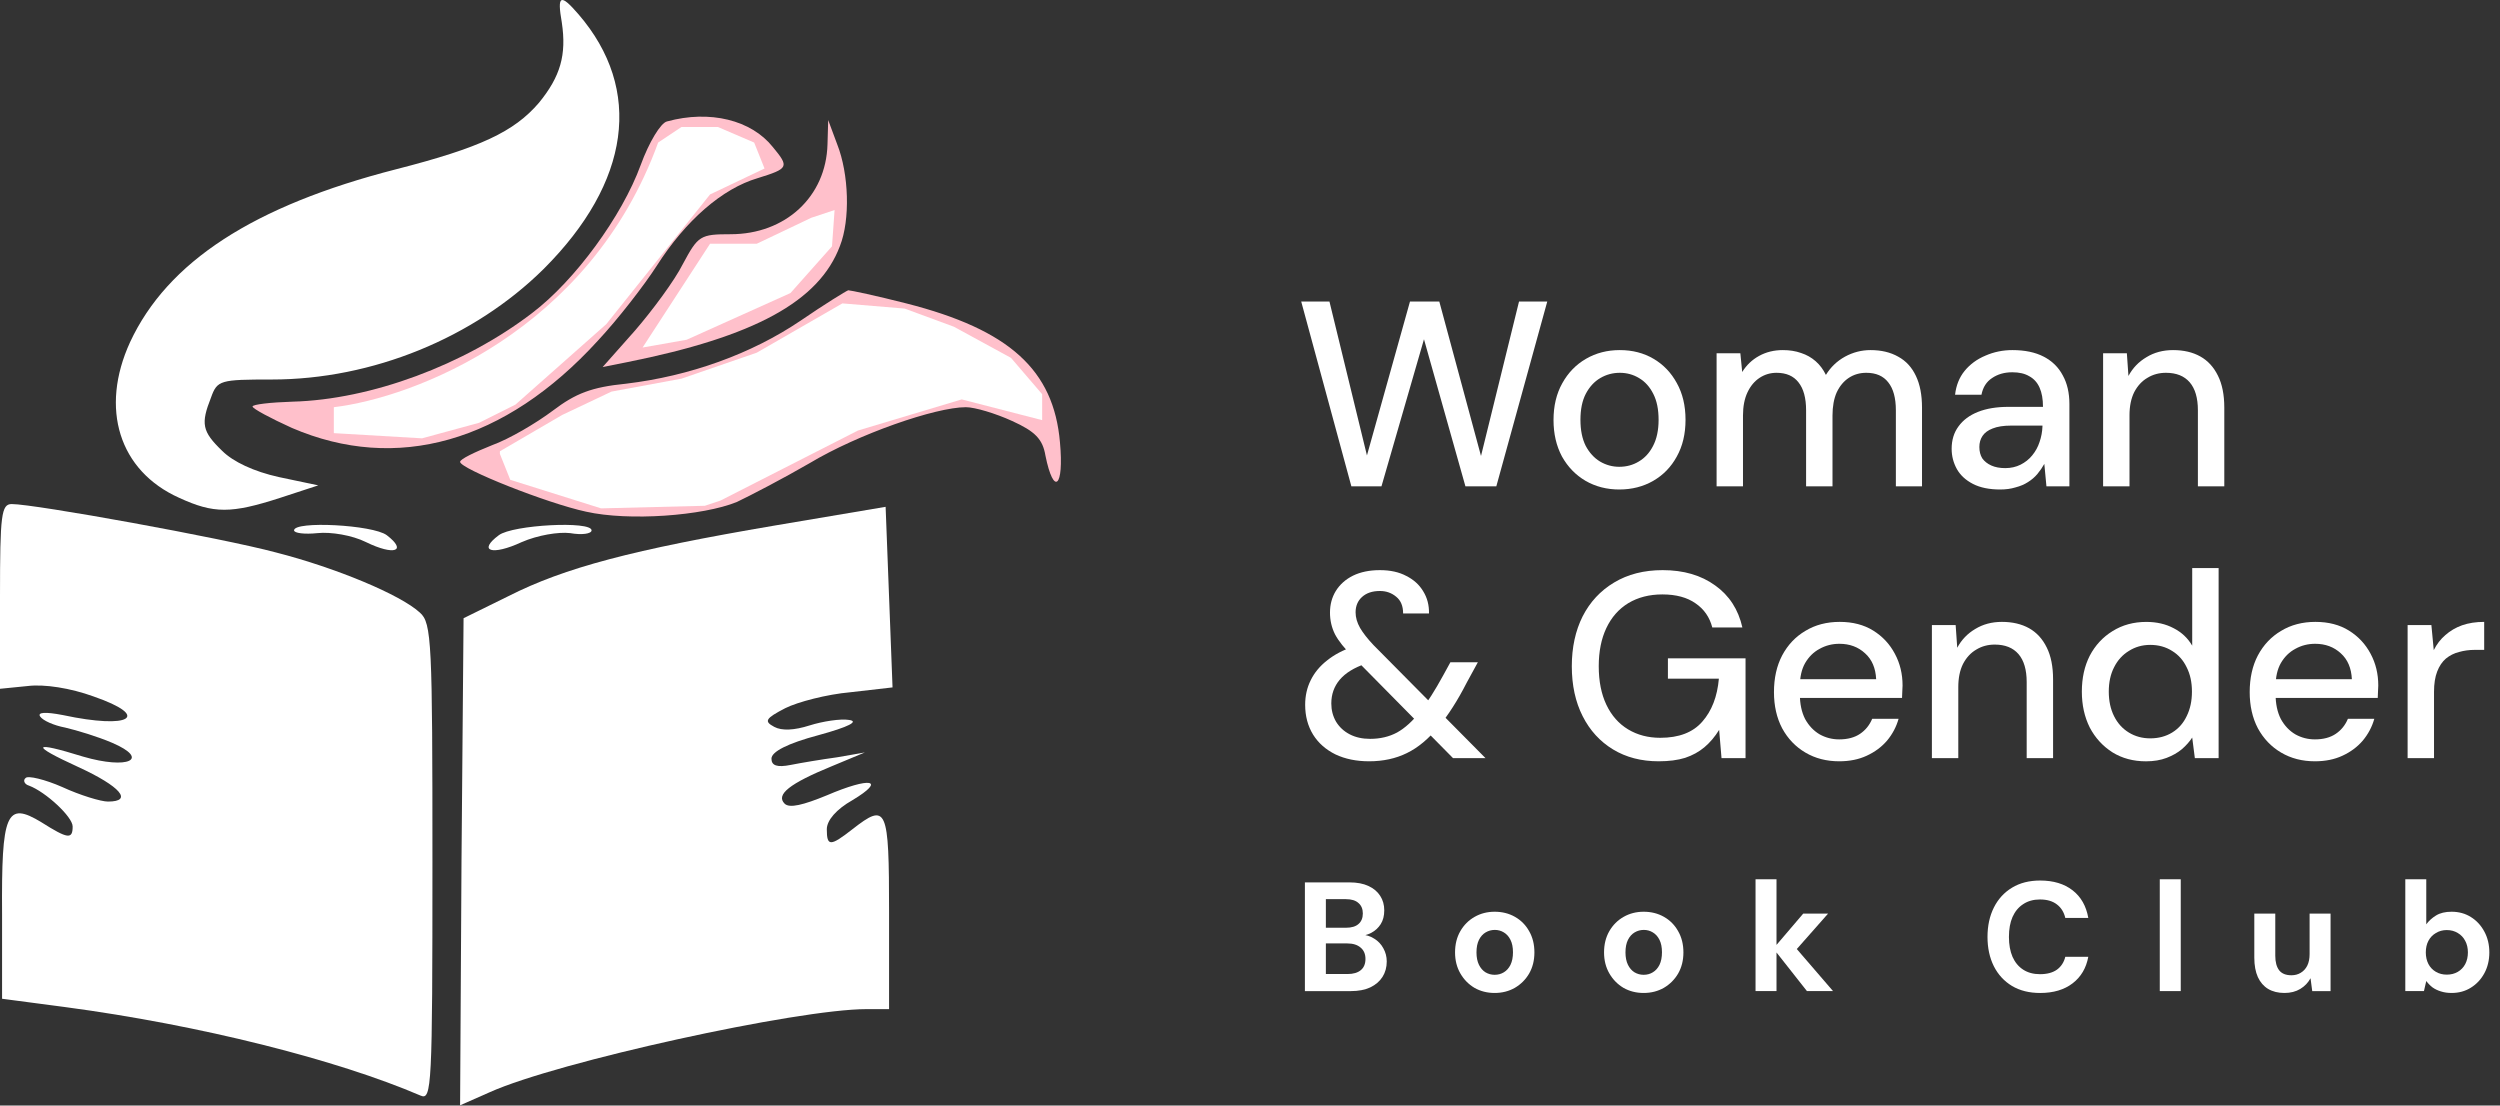 <svg width="199" height="88" viewBox="0 0 199 88" fill="none" xmlns="http://www.w3.org/2000/svg">
<rect x="0" y="0" width="199" height="88" fill="#333333" stroke="none"/>
<path d="M53.092 9.667C52.596 9.777 51.66 11.319 50.999 13.137C49.512 17.212 45.767 22.334 42.352 24.922C36.955 29.053 29.52 31.807 23.296 31.972C21.534 32.027 20.102 32.192 20.102 32.358C20.102 32.523 21.534 33.294 23.241 34.065C31.558 37.645 40.204 35.221 47.584 27.125C49.181 25.418 51.274 22.72 52.265 21.177C54.579 17.543 57.498 15.009 60.306 14.183C62.785 13.412 62.84 13.302 61.518 11.705C59.811 9.557 56.506 8.731 53.092 9.667ZM59.59 11.705C60.031 12.145 58.103 14.238 57.222 14.238C56.176 14.238 53.202 17.432 51.054 20.847C47.749 26.079 42.462 30.815 37.34 33.074C35.027 34.12 29.079 34.56 27.812 33.789C26.931 33.239 27.152 32.413 28.253 32.413C30.07 32.413 36.294 30.154 39.323 28.447C43.839 25.859 48.19 21.067 50.723 15.945C53.092 11.154 54.303 10.273 57.442 10.989C58.489 11.209 59.425 11.539 59.59 11.705Z" fill="pink"/>
<path d="M65.869 11.484C65.759 15.67 62.509 18.644 58.158 18.644C55.735 18.644 55.57 18.754 54.358 21.012C53.697 22.334 51.935 24.702 50.558 26.299L47.97 29.218L49.897 28.833C60.086 26.795 65.208 23.986 66.86 19.58C67.686 17.487 67.576 13.852 66.64 11.484L65.924 9.557L65.869 11.484ZM65.208 19.029C64.877 19.911 64.106 21.177 63.446 21.893C61.959 23.49 55.9 26.354 53.973 26.354H52.541L54.634 23.325C56.506 20.627 56.947 20.296 58.709 20.296C59.811 20.296 61.793 19.69 63.115 18.974C64.437 18.203 65.594 17.598 65.649 17.598C65.704 17.542 65.538 18.203 65.208 19.029Z" fill="pink"/>
<path d="M63.721 25.529C59.811 28.172 54.909 29.935 49.842 30.541C47.089 30.816 45.822 31.311 44.005 32.688C42.683 33.68 40.535 34.946 39.158 35.442C37.781 35.993 36.624 36.544 36.624 36.764C36.624 37.315 43.564 40.068 46.648 40.729C50.063 41.5 55.956 41.06 58.654 39.958C59.701 39.462 62.344 38.086 64.437 36.874C68.292 34.561 74.461 32.413 76.884 32.413C77.6 32.413 79.252 32.909 80.574 33.514C82.391 34.341 82.997 34.946 83.217 36.268C83.878 39.518 84.704 38.802 84.374 35.222C83.878 29.439 80.353 26.245 72.147 24.152C69.779 23.546 67.686 23.105 67.521 23.105C67.356 23.16 65.649 24.207 63.721 25.529ZM74.35 25.859C76.829 26.685 78.756 27.787 80.464 29.439C83.493 32.193 83.328 33.349 80.078 32.083C76.388 30.596 72.974 31.367 64.052 35.883L56.176 39.848L51.219 39.793C46.152 39.793 42.738 39.022 41.306 37.535C40.37 36.599 40.204 35.718 41.031 35.718C41.361 35.718 42.903 34.891 44.5 33.845C46.538 32.468 48.686 31.697 52.045 31.036C56.451 30.21 63.115 27.511 65.538 25.584C67.081 24.372 70.11 24.482 74.35 25.859Z" fill="pink"/>
<path d="M23.407 42.216C23.407 42.436 24.233 42.546 25.279 42.436C26.326 42.326 28.033 42.601 29.134 43.152C31.392 44.254 32.439 43.868 30.787 42.601C29.685 41.775 23.407 41.445 23.407 42.216Z" fill="white"/>
<path d="M39.709 42.601C38.001 43.868 39.158 44.254 41.526 43.152C42.793 42.601 44.445 42.326 45.381 42.436C46.317 42.601 47.089 42.491 47.089 42.216C47.089 41.445 40.81 41.775 39.709 42.601Z" fill="white"/>
<path d="M70.151 42.739L69.531 41.706L68.292 41.087L56.313 43.152L44.128 46.25L37.519 49.968V86.317L54.868 81.36L69.531 79.501L69.738 67.109L68.499 66.696L66.227 67.522L62.509 64.425L61.683 63.185L61.477 61.327L61.064 60.294L61.27 59.468L60.857 57.403L61.27 56.37L63.336 55.337L67.053 53.892L70.77 53.685L70.151 42.739Z" fill="white"/>
<path d="M0 47.448V54.828L2.203 54.608C3.525 54.442 5.618 54.773 7.435 55.434C12.061 57.031 10.409 58.077 5.012 56.921C3.58 56.645 2.974 56.7 3.194 57.031C3.415 57.361 4.296 57.747 5.177 57.912C6.113 58.132 7.765 58.628 8.922 59.124C12.006 60.446 10.189 61.272 6.609 60.225C2.533 58.959 2.368 59.289 6.223 61.051C9.583 62.593 10.629 63.805 8.592 63.805C8.041 63.805 6.389 63.309 4.957 62.648C3.58 62.043 2.203 61.712 2.038 61.932C1.817 62.098 1.928 62.428 2.313 62.538C3.635 63.034 5.783 65.017 5.783 65.788C5.783 66.834 5.397 66.779 3.304 65.457C0.496 63.75 0.11 64.686 0.165 72.782V79.501L5.177 80.162C15.916 81.594 26.821 84.348 33.485 87.212C34.366 87.597 34.422 86.496 34.422 68.651C34.422 51.138 34.366 49.596 33.43 48.77C31.888 47.338 26.711 45.19 21.975 43.978C17.679 42.822 2.754 40.123 0.936 40.123C0.11 40.123 0 40.949 0 47.448ZM11.841 43.317C13.218 43.593 17.128 44.419 20.543 45.135L26.711 46.457L26.766 48.66C26.821 50.422 26.876 50.587 27.207 49.541C27.702 47.723 28.308 47.613 30.456 48.935L32.218 50.036V67.165C32.218 83.246 32.163 84.293 31.282 84.017C26.711 82.751 17.238 80.382 15.586 80.107C14.43 79.887 13.658 79.446 13.713 79.061C13.769 78.675 14.98 77.133 16.467 75.646C21.534 70.414 25.94 60.886 26.491 53.892C26.711 50.918 26.711 50.918 25.94 54.718C24.178 63.364 21.038 69.918 16.247 74.93C14.264 77.023 12.722 78.785 12.832 78.895C12.943 79.005 11.345 79.061 9.252 78.95C5.452 78.785 2.478 78.29 1.928 77.794C1.762 77.629 1.542 75.095 1.432 72.231L1.267 66.944L3.47 67.33C4.847 67.495 5.838 67.44 6.058 67.109C6.278 66.779 7.325 65.953 8.481 65.237C9.583 64.521 10.574 63.475 10.629 62.924C11.29 56.866 11.29 56.26 10.299 55.434C9.197 54.442 6.168 53.341 3.91 53.01C2.974 52.9 2.093 52.46 1.817 52.074C1.597 51.744 1.377 49.486 1.377 47.117C1.377 41.445 1.487 41.39 11.841 43.317Z" fill="white"/>
<path d="M61.683 41.83C50.338 43.758 44.941 45.19 40.48 47.448L36.9 49.21L36.735 68.597L36.624 87.983L38.993 86.936C44.39 84.513 63.501 80.327 68.953 80.327H70.77V72.617C70.77 64.246 70.605 63.86 67.852 66.008C66.089 67.385 65.814 67.385 65.814 66.008C65.814 65.292 66.585 64.411 67.852 63.695C70.605 62.043 69.284 61.822 65.814 63.309C63.941 64.08 62.84 64.356 62.454 63.97C61.738 63.254 62.84 62.373 66.199 60.996L68.843 59.895L66.64 60.28C65.428 60.446 63.776 60.721 62.95 60.886C61.849 61.106 61.408 60.941 61.408 60.39C61.408 59.84 62.675 59.179 65.153 58.518C67.576 57.857 68.402 57.416 67.576 57.306C66.915 57.196 65.483 57.416 64.437 57.747C63.225 58.132 62.234 58.187 61.628 57.857C60.802 57.416 60.912 57.196 62.509 56.37C63.501 55.874 65.814 55.269 67.686 55.103L71.046 54.718L70.495 40.343L61.683 41.83ZM69.228 46.291C69.449 51.964 69.284 52.735 67.576 53.176C65.318 53.726 61.188 55.599 60.747 56.315C60.527 56.645 60.472 57.912 60.637 59.124C60.802 60.335 60.967 61.932 61.077 62.648C61.133 63.364 61.849 64.411 62.564 64.962C63.28 65.567 64.437 66.504 65.043 67.165C65.814 67.936 66.585 68.211 67.301 67.991C67.962 67.77 68.623 67.936 68.953 68.321C69.724 69.312 69.559 77.353 68.788 78.124C68.402 78.51 67.081 78.895 65.814 79.005C64.547 79.116 62.509 79.501 61.298 79.832C59.095 80.382 58.985 80.382 56.782 78.179C53.257 74.71 48.741 67.054 46.758 61.161C45.767 58.187 44.941 56.205 44.941 56.645C44.886 58.022 46.978 64.08 48.796 67.936C49.897 70.304 52.486 74.159 54.689 76.858C55.735 78.179 56.341 79.226 56.121 79.226C55.845 79.226 56.011 79.446 56.396 79.722C57.332 80.327 57.002 80.437 50.668 81.649C48.576 82.09 44.886 83.026 42.572 83.797L38.277 85.174V50.587L39.543 49.816C41.526 48.549 43.233 48.219 43.454 49.045C43.564 49.431 43.894 51.138 44.225 52.79C44.72 55.599 44.72 55.489 44.445 51.413L44.17 47.007L47.97 46.071C50.063 45.52 53.752 44.749 56.176 44.309C58.599 43.868 61.683 43.262 63.06 42.987C64.437 42.712 66.309 42.436 67.301 42.381L69.008 42.326L69.228 46.291Z" fill="white"/>
<path d="M0.964 42.739L2.203 41.706L3.442 41.087L15.421 43.152L27.606 46.25L33.182 49.554V86.11L16.866 81.36L0.757 78.675V67.109L1.17 66.49L5.507 67.109L9.225 64.425L10.258 63.392V61.327L10.671 60.294L10.464 59.468V56.37L8.399 55.337L4.681 53.892L0.964 53.685V42.739Z" fill="white"/>
<path d="M44.72 1.791C45.106 4.379 44.61 6.086 42.903 8.179C40.92 10.492 38.221 11.759 31.558 13.466C20.157 16.385 13.328 20.846 10.354 27.235C7.931 32.522 9.473 37.479 14.264 39.627C17.018 40.893 18.395 40.893 22.305 39.627L25.334 38.635L22.195 37.974C20.212 37.534 18.56 36.763 17.679 35.882C16.082 34.34 15.972 33.734 16.798 31.641C17.293 30.264 17.514 30.209 21.644 30.209C29.63 30.209 37.726 26.904 43.288 21.397C50.173 14.513 51.219 7.133 46.042 1.13C44.61 -0.522 44.335 -0.412 44.72 1.791ZM47.859 10.823C47.309 14.127 46.207 16.22 43.454 19.194C37.505 25.528 31.337 28.447 22.691 28.942C17.789 29.218 17.183 29.383 16.247 30.65C14.65 32.632 14.87 34.78 16.853 37.093L18.56 39.021H17.238C15.641 39.021 11.07 35.937 11.566 35.166C11.731 34.89 11.621 34.56 11.29 34.34C10.079 33.624 11.125 26.354 12.447 26.354C12.722 26.354 12.942 26.023 12.942 25.583C12.942 24.261 17.459 20.626 21.754 18.478C24.012 17.377 28.363 15.78 31.392 15.008C34.421 14.237 37.891 13.026 39.103 12.42C40.314 11.759 41.526 11.263 41.856 11.208C42.132 11.208 43.398 9.776 44.61 8.014L46.758 4.82L47.474 6.802C47.859 7.904 48.025 9.721 47.859 10.823Z" fill="white"/>
<path d="M15.214 39.227L18.106 39.847C19.138 40.604 20.419 41.045 17.279 36.749C14.14 32.453 16.798 30.416 18.519 29.934L20.791 29.727L33.182 27.455L41.65 22.292L46.607 16.096L48.672 10.933L48.052 6.183L46.607 3.291L45.574 5.77L41.237 10.933L30.291 14.65L23.269 16.922L18.106 19.814L14.388 22.499L11.703 26.01L10.258 29.521L10.051 33.858L11.703 36.749L15.214 39.227Z" fill="white"/>
<path d="M52.389 11.347C46.937 26.382 32.907 31.655 26.573 32.413V34.478L33.595 34.891L38.139 33.652L41.03 32.206L48.259 25.804L56.52 15.477L60.857 13.412L60.031 11.347L57.139 10.107H54.248L52.389 11.347Z" fill="white"/>
<path d="M60.238 19.402H56.52L51.15 27.663L54.661 27.043L62.922 23.326L66.227 19.608L66.433 16.717L64.575 17.336L60.238 19.402Z" fill="white"/>
<path d="M44.748 33.031L39.791 35.922V36.129L40.617 38.194L47.846 40.466L56.107 40.26L57.346 39.847L68.292 34.27L76.553 31.792L82.956 33.444V31.379L80.477 28.488L75.933 26.009L72.01 24.563L67.053 24.15L60.237 28.074L54.248 30.14L48.672 31.172L44.748 33.031Z" fill="white"/>
<path d="M195.147 79.04C194.833 79.04 194.549 78.999 194.294 78.916C194.046 78.842 193.824 78.735 193.626 78.595C193.436 78.447 193.272 78.278 193.131 78.088L192.946 78.891H191.462V69.99H193.131V73.576C193.329 73.303 193.589 73.069 193.91 72.871C194.232 72.673 194.644 72.574 195.147 72.574C195.723 72.574 196.234 72.714 196.68 72.994C197.133 73.275 197.491 73.662 197.755 74.156C198.019 74.643 198.151 75.195 198.151 75.813C198.151 76.431 198.019 76.984 197.755 77.47C197.491 77.956 197.133 78.339 196.68 78.62C196.234 78.9 195.723 79.04 195.147 79.04ZM194.763 77.581C195.093 77.581 195.386 77.507 195.641 77.359C195.897 77.21 196.094 77.004 196.234 76.74C196.375 76.468 196.445 76.159 196.445 75.813C196.445 75.467 196.375 75.162 196.234 74.898C196.094 74.626 195.897 74.416 195.641 74.268C195.386 74.111 195.093 74.033 194.763 74.033C194.442 74.033 194.153 74.111 193.898 74.268C193.642 74.416 193.445 74.622 193.304 74.886C193.164 75.15 193.094 75.459 193.094 75.813C193.094 76.159 193.164 76.468 193.304 76.74C193.445 77.004 193.642 77.21 193.898 77.359C194.153 77.507 194.442 77.581 194.763 77.581Z" fill="white"/>
<path d="M181.841 79.04C181.339 79.04 180.906 78.933 180.543 78.719C180.189 78.504 179.917 78.191 179.727 77.779C179.538 77.359 179.443 76.844 179.443 76.234V72.723H181.112V76.073C181.112 76.576 181.215 76.963 181.421 77.235C181.627 77.499 181.953 77.631 182.398 77.631C182.678 77.631 182.925 77.565 183.139 77.433C183.362 77.301 183.535 77.112 183.659 76.864C183.782 76.617 183.844 76.312 183.844 75.949V72.723H185.513V78.892H184.054L183.918 77.866C183.729 78.22 183.457 78.504 183.102 78.719C182.748 78.933 182.328 79.04 181.841 79.04Z" fill="white"/>
<path d="M171.918 78.891V69.99H173.587V78.891H171.918Z" fill="white"/>
<path d="M162.396 79.041C161.53 79.041 160.784 78.855 160.158 78.484C159.532 78.105 159.049 77.582 158.711 76.914C158.374 76.238 158.205 75.46 158.205 74.578C158.205 73.696 158.374 72.917 158.711 72.241C159.049 71.565 159.532 71.038 160.158 70.659C160.784 70.279 161.53 70.09 162.396 70.09C163.451 70.09 164.312 70.35 164.979 70.869C165.647 71.388 166.063 72.121 166.228 73.069H164.398C164.291 72.608 164.069 72.249 163.731 71.994C163.393 71.73 162.944 71.598 162.383 71.598C161.864 71.598 161.419 71.722 161.048 71.969C160.677 72.208 160.393 72.55 160.195 72.995C160.005 73.432 159.911 73.959 159.911 74.578C159.911 75.188 160.005 75.715 160.195 76.16C160.393 76.605 160.677 76.947 161.048 77.186C161.419 77.425 161.864 77.545 162.383 77.545C162.944 77.545 163.393 77.425 163.731 77.186C164.069 76.939 164.291 76.597 164.398 76.16H166.228C166.063 77.058 165.647 77.763 164.979 78.274C164.312 78.785 163.451 79.041 162.396 79.041Z" fill="white"/>
<path d="M143.833 78.891L141.163 75.504L143.537 72.722H145.515L142.449 76.196V74.874L145.91 78.891H143.833ZM139.741 78.891V69.99H141.41V78.891H139.741Z" fill="white"/>
<path d="M130.835 79.04C130.241 79.04 129.706 78.904 129.227 78.632C128.758 78.352 128.383 77.969 128.102 77.482C127.822 76.996 127.682 76.44 127.682 75.813C127.682 75.17 127.822 74.606 128.102 74.12C128.383 73.633 128.762 73.254 129.24 72.982C129.718 72.71 130.249 72.574 130.835 72.574C131.436 72.574 131.976 72.71 132.454 72.982C132.932 73.254 133.307 73.633 133.579 74.12C133.859 74.606 134 75.17 134 75.813C134 76.448 133.859 77.008 133.579 77.495C133.299 77.973 132.92 78.352 132.442 78.632C131.964 78.904 131.428 79.04 130.835 79.04ZM130.835 77.594C131.107 77.594 131.35 77.528 131.564 77.396C131.787 77.264 131.964 77.066 132.096 76.802C132.228 76.53 132.293 76.197 132.293 75.801C132.293 75.405 132.228 75.076 132.096 74.812C131.964 74.548 131.787 74.35 131.564 74.219C131.35 74.087 131.111 74.021 130.847 74.021C130.583 74.021 130.34 74.087 130.118 74.219C129.895 74.35 129.718 74.548 129.586 74.812C129.454 75.076 129.388 75.409 129.388 75.813C129.388 76.201 129.454 76.53 129.586 76.802C129.718 77.066 129.891 77.264 130.105 77.396C130.328 77.528 130.571 77.594 130.835 77.594Z" fill="white"/>
<path d="M118.974 79.04C118.381 79.04 117.845 78.904 117.367 78.632C116.897 78.352 116.522 77.969 116.242 77.482C115.962 76.996 115.822 76.44 115.822 75.813C115.822 75.17 115.962 74.606 116.242 74.12C116.522 73.633 116.901 73.254 117.38 72.982C117.858 72.71 118.389 72.574 118.974 72.574C119.576 72.574 120.116 72.71 120.594 72.982C121.072 73.254 121.447 73.633 121.719 74.12C121.999 74.606 122.139 75.17 122.139 75.813C122.139 76.448 121.999 77.008 121.719 77.495C121.439 77.973 121.06 78.352 120.581 78.632C120.103 78.904 119.568 79.04 118.974 79.04ZM118.974 77.594C119.246 77.594 119.489 77.528 119.704 77.396C119.926 77.264 120.103 77.066 120.235 76.802C120.367 76.53 120.433 76.197 120.433 75.801C120.433 75.405 120.367 75.076 120.235 74.812C120.103 74.548 119.926 74.35 119.704 74.219C119.489 74.087 119.25 74.021 118.987 74.021C118.723 74.021 118.48 74.087 118.257 74.219C118.035 74.35 117.858 74.548 117.726 74.812C117.594 75.076 117.528 75.409 117.528 75.813C117.528 76.201 117.594 76.53 117.726 76.802C117.858 77.066 118.031 77.264 118.245 77.396C118.467 77.528 118.711 77.594 118.974 77.594Z" fill="white"/>
<path d="M103.87 78.892V70.238H107.418C108.02 70.238 108.522 70.333 108.926 70.523C109.338 70.712 109.652 70.976 109.866 71.314C110.08 71.644 110.187 72.027 110.187 72.464C110.187 72.9 110.093 73.267 109.903 73.564C109.713 73.861 109.462 74.091 109.149 74.256C108.844 74.413 108.506 74.504 108.135 74.528L108.333 74.392C108.728 74.409 109.079 74.516 109.384 74.714C109.697 74.903 109.94 75.159 110.113 75.48C110.294 75.802 110.385 76.152 110.385 76.531C110.385 76.993 110.274 77.4 110.051 77.755C109.829 78.109 109.503 78.39 109.075 78.596C108.654 78.793 108.139 78.892 107.529 78.892H103.87ZM105.539 77.532H107.27C107.723 77.532 108.073 77.429 108.321 77.223C108.568 77.017 108.691 76.721 108.691 76.333C108.691 75.946 108.564 75.645 108.308 75.431C108.053 75.208 107.698 75.097 107.245 75.097H105.539V77.532ZM105.539 73.848H107.146C107.583 73.848 107.913 73.749 108.135 73.552C108.366 73.354 108.481 73.073 108.481 72.711C108.481 72.356 108.366 72.08 108.135 71.882C107.913 71.677 107.579 71.573 107.134 71.573H105.539V73.848Z" fill="white"/>
<path d="M191.646 60.347V49.754H193.538L193.727 51.751C193.965 51.274 194.273 50.875 194.651 50.553C195.03 50.217 195.471 49.957 195.975 49.775C196.494 49.593 197.082 49.502 197.741 49.502V51.73H196.984C196.55 51.73 196.137 51.786 195.744 51.898C195.352 51.996 195.002 52.171 194.693 52.423C194.399 52.675 194.168 53.019 194 53.453C193.832 53.888 193.748 54.427 193.748 55.071V60.347H191.646Z" fill="white"/>
<path d="M184.267 60.599C183.258 60.599 182.362 60.368 181.577 59.905C180.792 59.443 180.176 58.798 179.727 57.972C179.293 57.145 179.076 56.185 179.076 55.093C179.076 53.972 179.293 52.998 179.727 52.171C180.176 51.33 180.792 50.679 181.577 50.217C182.362 49.74 183.272 49.502 184.309 49.502C185.346 49.502 186.236 49.733 186.978 50.196C187.721 50.658 188.295 51.274 188.702 52.045C189.108 52.802 189.311 53.642 189.311 54.567C189.311 54.707 189.304 54.861 189.29 55.029C189.29 55.184 189.283 55.359 189.269 55.555H180.61V54.063H187.209C187.167 53.18 186.873 52.493 186.327 52.003C185.78 51.499 185.101 51.246 184.288 51.246C183.714 51.246 183.188 51.38 182.712 51.646C182.235 51.898 181.85 52.276 181.556 52.781C181.276 53.271 181.136 53.895 181.136 54.651V55.24C181.136 56.024 181.276 56.69 181.556 57.236C181.85 57.769 182.235 58.175 182.712 58.455C183.188 58.721 183.707 58.855 184.267 58.855C184.94 58.855 185.493 58.707 185.927 58.413C186.362 58.119 186.684 57.72 186.894 57.215H188.996C188.814 57.86 188.506 58.441 188.071 58.96C187.637 59.464 187.097 59.863 186.453 60.158C185.822 60.452 185.094 60.599 184.267 60.599Z" fill="white"/>
<path d="M170.822 60.601C169.813 60.601 168.923 60.363 168.153 59.887C167.382 59.396 166.78 58.738 166.345 57.911C165.925 57.07 165.715 56.118 165.715 55.053C165.715 53.974 165.925 53.021 166.345 52.194C166.78 51.368 167.382 50.716 168.153 50.24C168.937 49.749 169.834 49.504 170.843 49.504C171.67 49.504 172.398 49.672 173.029 50.009C173.659 50.331 174.15 50.793 174.5 51.396V45.217H176.602V60.349H174.71L174.5 58.71C174.29 59.032 174.017 59.34 173.68 59.634C173.344 59.915 172.938 60.146 172.461 60.328C171.985 60.51 171.438 60.601 170.822 60.601ZM171.158 58.773C171.817 58.773 172.398 58.619 172.903 58.31C173.407 58.002 173.792 57.568 174.059 57.007C174.339 56.447 174.479 55.795 174.479 55.053C174.479 54.31 174.339 53.666 174.059 53.119C173.792 52.559 173.407 52.124 172.903 51.816C172.398 51.494 171.817 51.333 171.158 51.333C170.528 51.333 169.96 51.494 169.456 51.816C168.951 52.124 168.559 52.559 168.279 53.119C167.999 53.666 167.859 54.31 167.859 55.053C167.859 55.795 167.999 56.447 168.279 57.007C168.559 57.568 168.951 58.002 169.456 58.31C169.96 58.619 170.528 58.773 171.158 58.773Z" fill="white"/>
<path d="M153.779 60.347V49.754H155.67L155.796 51.562C156.132 50.931 156.609 50.434 157.225 50.069C157.842 49.691 158.549 49.502 159.348 49.502C160.189 49.502 160.91 49.67 161.513 50.006C162.115 50.343 162.585 50.854 162.921 51.541C163.257 52.213 163.425 53.061 163.425 54.084V60.347H161.324V54.294C161.324 53.313 161.106 52.57 160.672 52.066C160.238 51.562 159.607 51.309 158.781 51.309C158.234 51.309 157.744 51.443 157.309 51.709C156.875 51.961 156.525 52.339 156.259 52.844C156.006 53.348 155.88 53.965 155.88 54.693V60.347H153.779Z" fill="white"/>
<path d="M146.4 60.599C145.391 60.599 144.494 60.368 143.71 59.905C142.925 59.443 142.308 58.798 141.86 57.972C141.426 57.145 141.208 56.185 141.208 55.093C141.208 53.972 141.426 52.998 141.86 52.171C142.308 51.33 142.925 50.679 143.71 50.217C144.494 49.74 145.405 49.502 146.442 49.502C147.479 49.502 148.368 49.733 149.111 50.196C149.853 50.658 150.428 51.274 150.834 52.045C151.241 52.802 151.444 53.642 151.444 54.567C151.444 54.707 151.437 54.861 151.423 55.029C151.423 55.184 151.416 55.359 151.402 55.555H142.743V54.063H149.342C149.3 53.18 149.006 52.493 148.459 52.003C147.913 51.499 147.233 51.246 146.421 51.246C145.846 51.246 145.321 51.38 144.844 51.646C144.368 51.898 143.983 52.276 143.688 52.781C143.408 53.271 143.268 53.895 143.268 54.651V55.24C143.268 56.024 143.408 56.69 143.688 57.236C143.983 57.769 144.368 58.175 144.844 58.455C145.321 58.721 145.839 58.855 146.4 58.855C147.072 58.855 147.626 58.707 148.06 58.413C148.494 58.119 148.817 57.72 149.027 57.215H151.128C150.946 57.86 150.638 58.441 150.204 58.96C149.769 59.464 149.23 59.863 148.585 60.158C147.955 60.452 147.226 60.599 146.4 60.599Z" fill="white"/>
<path d="M132.031 60.599C130.644 60.599 129.432 60.284 128.395 59.653C127.358 59.023 126.552 58.14 125.978 57.005C125.403 55.87 125.116 54.546 125.116 53.033C125.116 51.534 125.403 50.21 125.978 49.061C126.566 47.912 127.4 47.015 128.479 46.371C129.572 45.712 130.861 45.383 132.346 45.383C134.013 45.383 135.408 45.789 136.528 46.602C137.649 47.4 138.371 48.514 138.693 49.944H136.297C136.087 49.131 135.646 48.493 134.973 48.031C134.301 47.555 133.418 47.316 132.325 47.316C131.288 47.316 130.384 47.548 129.614 48.01C128.857 48.472 128.276 49.131 127.869 49.986C127.463 50.84 127.26 51.856 127.26 53.033C127.26 54.224 127.463 55.247 127.869 56.102C128.276 56.956 128.85 57.608 129.593 58.056C130.335 58.504 131.19 58.729 132.157 58.729C133.642 58.729 134.756 58.301 135.499 57.447C136.255 56.592 136.697 55.45 136.823 54.021H132.766V52.403H138.945V60.347H137.033L136.844 58.098C136.507 58.645 136.115 59.107 135.667 59.485C135.232 59.849 134.721 60.13 134.132 60.326C133.544 60.508 132.843 60.599 132.031 60.599Z" fill="white"/>
<path d="M115.661 60.347L107.674 52.255C107.016 51.611 106.546 51.022 106.266 50.49C106 49.958 105.867 49.383 105.867 48.767C105.867 48.122 106.021 47.548 106.329 47.043C106.651 46.525 107.107 46.118 107.695 45.824C108.298 45.53 109.012 45.383 109.839 45.383C110.666 45.383 111.366 45.537 111.941 45.845C112.529 46.139 112.977 46.546 113.286 47.064C113.608 47.583 113.762 48.171 113.748 48.83H111.688C111.688 48.241 111.506 47.8 111.142 47.505C110.778 47.197 110.343 47.043 109.839 47.043C109.236 47.043 108.76 47.204 108.41 47.526C108.073 47.835 107.905 48.241 107.905 48.745C107.905 49.152 108.024 49.565 108.263 49.986C108.501 50.392 108.858 50.847 109.335 51.352L118.246 60.347H115.661ZM108.977 60.599C107.968 60.599 107.079 60.417 106.308 60.053C105.537 59.674 104.942 59.149 104.522 58.476C104.101 57.79 103.891 56.998 103.891 56.102C103.891 55.387 104.038 54.735 104.332 54.147C104.627 53.544 105.061 53.019 105.636 52.571C106.21 52.108 106.918 51.737 107.758 51.457L108.557 51.184L109.587 52.529L108.725 52.823C107.786 53.145 107.093 53.572 106.644 54.105C106.196 54.637 105.972 55.268 105.972 55.996C105.972 56.529 106.098 57.012 106.35 57.447C106.616 57.881 106.981 58.217 107.443 58.455C107.905 58.694 108.445 58.813 109.061 58.813C109.86 58.813 110.575 58.645 111.205 58.308C111.836 57.958 112.459 57.391 113.076 56.606C113.356 56.242 113.643 55.828 113.937 55.366C114.231 54.904 114.54 54.378 114.862 53.79L115.45 52.718H117.636L116.753 54.336C116.389 55.051 116.018 55.702 115.64 56.291C115.275 56.865 114.904 57.377 114.526 57.825C113.727 58.806 112.879 59.513 111.983 59.948C111.1 60.382 110.098 60.599 108.977 60.599Z" fill="white"/>
<path d="M167.407 38.712V28.119H169.298L169.424 29.927C169.761 29.296 170.237 28.799 170.854 28.435C171.47 28.056 172.178 27.867 172.976 27.867C173.817 27.867 174.538 28.035 175.141 28.372C175.743 28.708 176.213 29.219 176.549 29.906C176.885 30.578 177.054 31.426 177.054 32.449V38.712H174.952V32.659C174.952 31.678 174.735 30.936 174.3 30.431C173.866 29.927 173.235 29.675 172.409 29.675C171.862 29.675 171.372 29.808 170.938 30.074C170.503 30.326 170.153 30.704 169.887 31.209C169.635 31.713 169.508 32.33 169.508 33.058V38.712H167.407Z" fill="white"/>
<path d="M159.218 38.964C158.349 38.964 157.627 38.817 157.053 38.523C156.478 38.228 156.051 37.836 155.771 37.346C155.491 36.841 155.351 36.302 155.351 35.727C155.351 35.027 155.533 34.431 155.897 33.941C156.261 33.437 156.78 33.051 157.452 32.785C158.125 32.519 158.93 32.386 159.869 32.386H162.622C162.622 31.769 162.531 31.258 162.349 30.852C162.167 30.445 161.894 30.144 161.53 29.948C161.179 29.738 160.731 29.633 160.184 29.633C159.554 29.633 159.015 29.787 158.566 30.095C158.118 30.389 157.838 30.831 157.725 31.419H155.624C155.708 30.677 155.96 30.046 156.38 29.527C156.815 28.995 157.368 28.589 158.041 28.308C158.713 28.014 159.428 27.867 160.184 27.867C161.179 27.867 162.013 28.042 162.686 28.393C163.358 28.743 163.862 29.24 164.199 29.885C164.549 30.515 164.724 31.272 164.724 32.155V38.712H162.896L162.728 36.925C162.573 37.206 162.391 37.472 162.181 37.724C161.971 37.976 161.719 38.194 161.424 38.376C161.144 38.558 160.815 38.698 160.437 38.796C160.072 38.908 159.666 38.964 159.218 38.964ZM159.617 37.262C160.065 37.262 160.472 37.171 160.836 36.989C161.2 36.806 161.509 36.561 161.761 36.253C162.027 35.931 162.223 35.573 162.349 35.181C162.489 34.775 162.566 34.361 162.58 33.941V33.878H160.079C159.477 33.878 158.987 33.955 158.608 34.109C158.244 34.249 157.978 34.446 157.81 34.698C157.641 34.95 157.557 35.244 157.557 35.58C157.557 35.931 157.634 36.232 157.789 36.484C157.957 36.722 158.195 36.911 158.503 37.052C158.811 37.192 159.183 37.262 159.617 37.262Z" fill="white"/>
<path d="M136.641 38.712V28.119H138.532L138.679 29.612C139.016 29.065 139.464 28.638 140.024 28.33C140.585 28.021 141.215 27.867 141.916 27.867C142.448 27.867 142.932 27.944 143.366 28.098C143.8 28.238 144.186 28.456 144.522 28.75C144.858 29.044 145.131 29.408 145.342 29.843C145.72 29.226 146.224 28.743 146.855 28.393C147.499 28.042 148.179 27.867 148.894 27.867C149.748 27.867 150.484 28.042 151.1 28.393C151.717 28.729 152.186 29.24 152.508 29.927C152.831 30.599 152.992 31.44 152.992 32.449V38.712H150.911V32.659C150.911 31.678 150.708 30.936 150.302 30.431C149.909 29.927 149.328 29.675 148.557 29.675C148.039 29.675 147.576 29.808 147.17 30.074C146.764 30.34 146.442 30.726 146.203 31.23C145.979 31.734 145.867 32.351 145.867 33.079V38.712H143.765V32.659C143.765 31.678 143.562 30.936 143.156 30.431C142.764 29.927 142.182 29.675 141.411 29.675C140.921 29.675 140.473 29.808 140.066 30.074C139.66 30.34 139.338 30.726 139.1 31.23C138.861 31.734 138.742 32.351 138.742 33.079V38.712H136.641Z" fill="white"/>
<path d="M128.893 38.964C127.898 38.964 127.001 38.733 126.203 38.271C125.418 37.808 124.795 37.164 124.332 36.337C123.884 35.496 123.66 34.53 123.66 33.437C123.66 32.316 123.891 31.342 124.353 30.515C124.816 29.675 125.446 29.023 126.245 28.561C127.043 28.098 127.94 27.867 128.935 27.867C129.944 27.867 130.84 28.098 131.625 28.561C132.41 29.023 133.026 29.668 133.475 30.494C133.937 31.321 134.168 32.295 134.168 33.416C134.168 34.537 133.937 35.51 133.475 36.337C133.026 37.164 132.403 37.808 131.604 38.271C130.805 38.733 129.902 38.964 128.893 38.964ZM128.893 37.157C129.467 37.157 129.986 37.017 130.448 36.736C130.925 36.456 131.303 36.043 131.583 35.496C131.877 34.936 132.024 34.242 132.024 33.416C132.024 32.589 131.884 31.902 131.604 31.356C131.324 30.796 130.946 30.375 130.469 30.095C130.007 29.815 129.495 29.675 128.935 29.675C128.374 29.675 127.856 29.815 127.38 30.095C126.903 30.375 126.518 30.796 126.224 31.356C125.944 31.902 125.803 32.589 125.803 33.416C125.803 34.242 125.944 34.936 126.224 35.496C126.518 36.043 126.896 36.456 127.359 36.736C127.835 37.017 128.346 37.157 128.893 37.157Z" fill="white"/>
<path d="M107.569 38.712L103.576 24H105.824L108.809 36.253L112.235 24H114.568L117.888 36.295L120.915 24H123.163L119.107 38.712H116.648L113.349 27.005L109.965 38.712H107.569Z" fill="white"/>
</svg>
